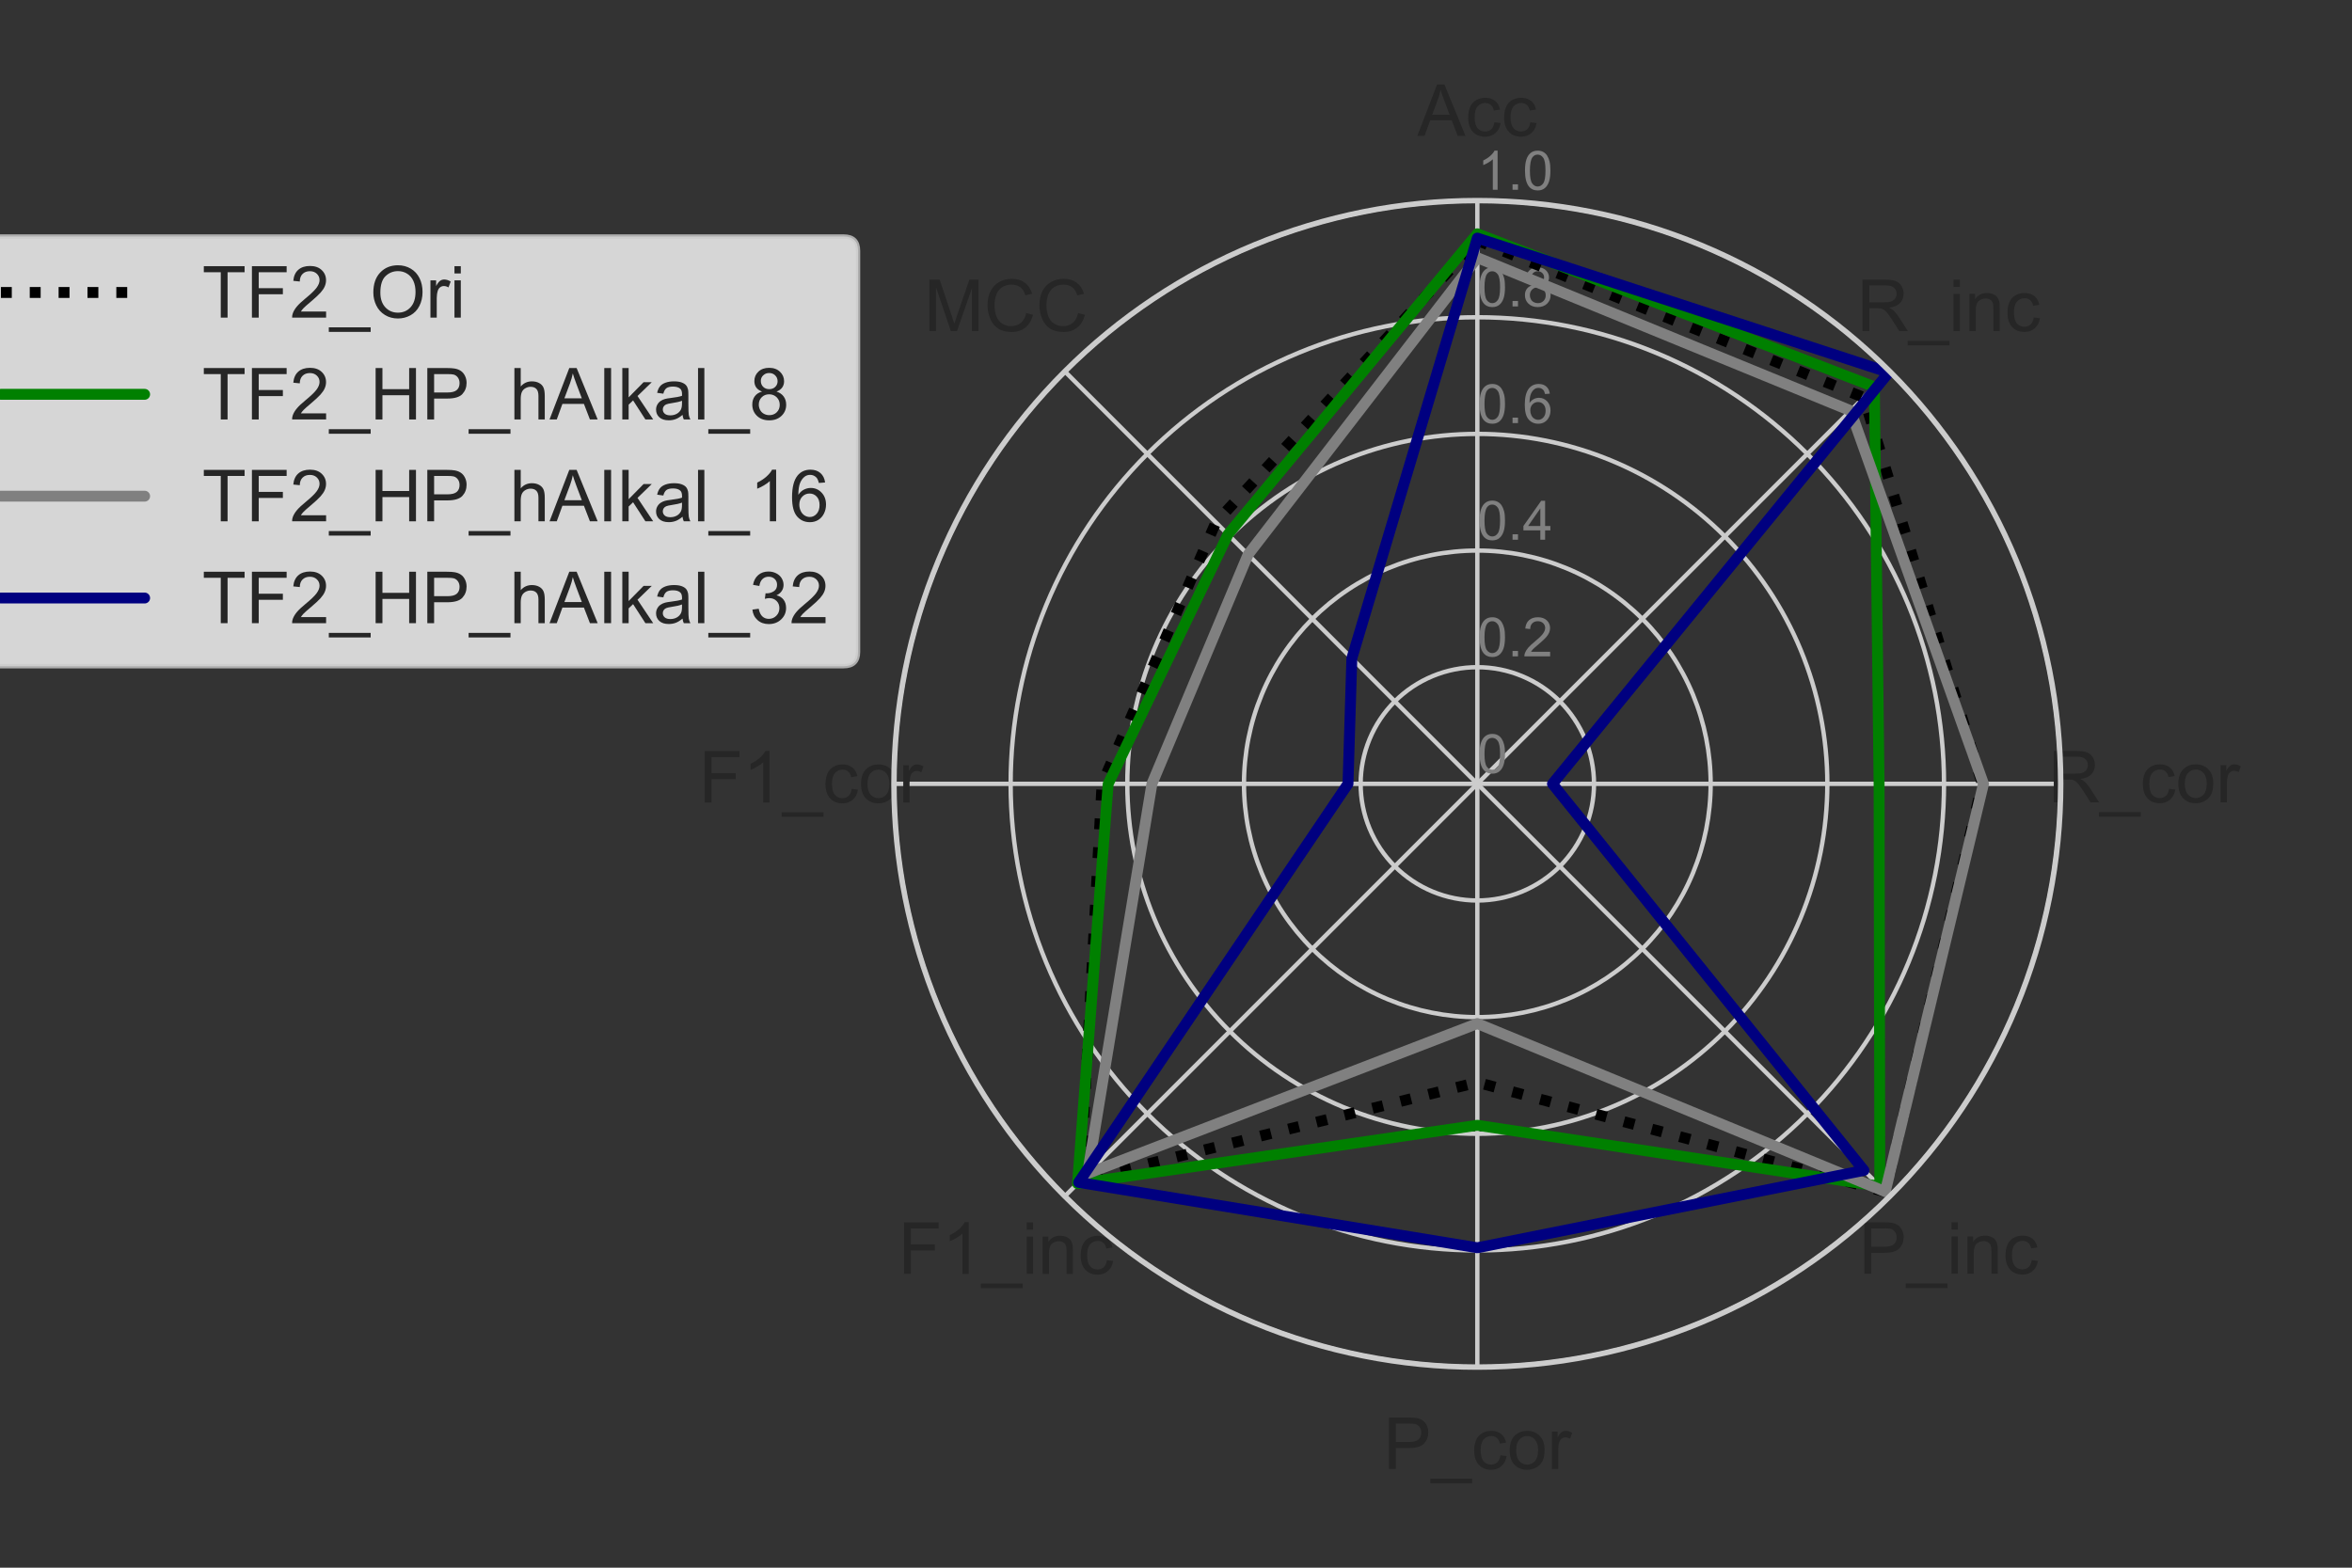 <?xml version="1.0" encoding="utf-8" standalone="no"?>
<!DOCTYPE svg PUBLIC "-//W3C//DTD SVG 1.1//EN"
  "http://www.w3.org/Graphics/SVG/1.1/DTD/svg11.dtd">
<!-- Created with matplotlib (https://matplotlib.org/) -->
<svg height="288pt" version="1.1" viewBox="0 0 432 288" width="432pt" xmlns="http://www.w3.org/2000/svg" xmlns:xlink="http://www.w3.org/1999/xlink">
 <rect x="0" y="0" width="432" height="288" fill="#333333" stroke="none"/>
 <defs>
  <style type="text/css">*{stroke-linecap:butt;stroke-linejoin:round;}</style>
 </defs>
 <g id="figure_1">
  <g id="patch_1">
   <path d="M 0 288 
L 432 288 
L 432 0 
L 0 0 
z
" style="fill:none;"/>
  </g>
  <g id="axes_1">
   <g id="patch_2">
    <path d="M 378.493 144 
C 378.493 129.929 375.721 115.996 370.337 102.996 
C 364.952 89.997 357.059 78.184 347.11 68.235 
C 337.161 58.286 325.348 50.393 312.349 45.008 
C 299.349 39.624 285.416 36.852 271.345 36.852 
C 257.274 36.852 243.341 39.624 230.341 45.008 
C 217.342 50.393 205.529 58.286 195.58 68.235 
C 185.631 78.184 177.738 89.997 172.353 102.996 
C 166.969 115.996 164.197 129.929 164.197 144 
C 164.197 158.071 166.969 172.004 172.353 185.004 
C 177.738 198.003 185.631 209.816 195.58 219.765 
C 205.529 229.714 217.342 237.607 230.341 242.992 
C 243.341 248.376 257.274 251.148 271.345 251.148 
C 285.416 251.148 299.349 248.376 312.349 242.992 
C 325.348 237.607 337.161 229.714 347.11 219.765 
C 357.059 209.816 364.952 198.003 370.337 185.004 
C 375.721 172.004 378.493 158.071 378.493 144 
M 271.345 144 
C 271.345 144 271.345 144 271.345 144 
C 271.345 144 271.345 144 271.345 144 
C 271.345 144 271.345 144 271.345 144 
C 271.345 144 271.345 144 271.345 144 
C 271.345 144 271.345 144 271.345 144 
C 271.345 144 271.345 144 271.345 144 
C 271.345 144 271.345 144 271.345 144 
C 271.345 144 271.345 144 271.345 144 
C 271.345 144 271.345 144 271.345 144 
C 271.345 144 271.345 144 271.345 144 
C 271.345 144 271.345 144 271.345 144 
C 271.345 144 271.345 144 271.345 144 
C 271.345 144 271.345 144 271.345 144 
C 271.345 144 271.345 144 271.345 144 
C 271.345 144 271.345 144 271.345 144 
C 271.345 144 271.345 144 271.345 144 
M 378.493 144 
z
" style="fill:none;"/>
   </g>
   <g id="matplotlib.axis_1">
    <g id="xtick_1">
     <g id="line2d_1">
      <path clip-path="url(#p88c2fc296b)" d="M 271.345 144 
L 271.345 36.852 
" style="fill:none;stroke:#cccccc;stroke-linecap:round;stroke-width:0.8;"/>
     </g>
     <g id="text_1">
      <!-- Acc -->
      <g style="fill:#262626;" transform="translate(260.343 24.964)scale(0.132 -0.132)">
       <defs>
        <path d="M -0.141 0 
L 27.344 71.578 
L 37.547 71.578 
L 66.844 0 
L 56.062 0 
L 47.703 21.688 
L 17.781 21.688 
L 9.906 0 
z
M 20.516 29.391 
L 44.781 29.391 
L 37.312 49.219 
Q 33.891 58.25 32.234 64.062 
Q 30.859 57.172 28.375 50.391 
z
" id="ArialMT-65"/>
        <path d="M 40.438 19 
L 49.078 17.875 
Q 47.656 8.938 41.812 3.875 
Q 35.984 -1.172 27.484 -1.172 
Q 16.844 -1.172 10.375 5.781 
Q 3.906 12.75 3.906 25.734 
Q 3.906 34.125 6.688 40.422 
Q 9.469 46.734 15.156 49.875 
Q 20.844 53.031 27.547 53.031 
Q 35.984 53.031 41.359 48.75 
Q 46.734 44.484 48.25 36.625 
L 39.703 35.297 
Q 38.484 40.531 35.375 43.156 
Q 32.281 45.797 27.875 45.797 
Q 21.234 45.797 17.078 41.031 
Q 12.938 36.281 12.938 25.984 
Q 12.938 15.531 16.938 10.797 
Q 20.953 6.062 27.391 6.062 
Q 32.562 6.062 36.031 9.234 
Q 39.5 12.406 40.438 19 
z
" id="ArialMT-99"/>
       </defs>
       <use xlink:href="#ArialMT-65"/>
       <use x="66.699" xlink:href="#ArialMT-99"/>
       <use x="116.699" xlink:href="#ArialMT-99"/>
      </g>
     </g>
    </g>
    <g id="xtick_2">
     <g id="line2d_2">
      <path clip-path="url(#p88c2fc296b)" d="M 271.345 144 
L 347.11 68.235 
" style="fill:none;stroke:#cccccc;stroke-linecap:round;stroke-width:0.8;"/>
     </g>
     <g id="text_2">
      <!-- R_inc -->
      <g style="fill:#262626;" transform="translate(341.055 60.829)scale(0.132 -0.132)">
       <defs>
        <path d="M 7.859 0 
L 7.859 71.578 
L 39.594 71.578 
Q 49.172 71.578 54.141 69.641 
Q 59.125 67.719 62.109 62.828 
Q 65.094 57.953 65.094 52.047 
Q 65.094 44.438 60.156 39.203 
Q 55.219 33.984 44.922 32.562 
Q 48.688 30.766 50.641 29 
Q 54.781 25.203 58.5 19.484 
L 70.953 0 
L 59.031 0 
L 49.562 14.891 
Q 45.406 21.344 42.719 24.75 
Q 40.047 28.172 37.922 29.531 
Q 35.797 30.906 33.594 31.453 
Q 31.984 31.781 28.328 31.781 
L 17.328 31.781 
L 17.328 0 
z
M 17.328 39.984 
L 37.703 39.984 
Q 44.188 39.984 47.844 41.328 
Q 51.516 42.672 53.422 45.625 
Q 55.328 48.578 55.328 52.047 
Q 55.328 57.125 51.641 60.391 
Q 47.953 63.672 39.984 63.672 
L 17.328 63.672 
z
" id="ArialMT-82"/>
        <path d="M -1.516 -19.875 
L -1.516 -13.531 
L 56.734 -13.531 
L 56.734 -19.875 
z
" id="ArialMT-95"/>
        <path d="M 6.641 61.469 
L 6.641 71.578 
L 15.438 71.578 
L 15.438 61.469 
z
M 6.641 0 
L 6.641 51.859 
L 15.438 51.859 
L 15.438 0 
z
" id="ArialMT-105"/>
        <path d="M 6.594 0 
L 6.594 51.859 
L 14.5 51.859 
L 14.5 44.484 
Q 20.219 53.031 31 53.031 
Q 35.688 53.031 39.625 51.344 
Q 43.562 49.656 45.516 46.922 
Q 47.469 44.188 48.25 40.438 
Q 48.734 37.984 48.734 31.891 
L 48.734 0 
L 39.938 0 
L 39.938 31.547 
Q 39.938 36.922 38.906 39.578 
Q 37.891 42.234 35.281 43.812 
Q 32.672 45.406 29.156 45.406 
Q 23.531 45.406 19.453 41.844 
Q 15.375 38.281 15.375 28.328 
L 15.375 0 
z
" id="ArialMT-110"/>
       </defs>
       <use xlink:href="#ArialMT-82"/>
       <use x="72.217" xlink:href="#ArialMT-95"/>
       <use x="127.832" xlink:href="#ArialMT-105"/>
       <use x="150.049" xlink:href="#ArialMT-110"/>
       <use x="205.664" xlink:href="#ArialMT-99"/>
      </g>
     </g>
    </g>
    <g id="xtick_3">
     <g id="line2d_3">
      <path clip-path="url(#p88c2fc296b)" d="M 271.345 144 
L 378.493 144 
" style="fill:none;stroke:#cccccc;stroke-linecap:round;stroke-width:0.8;"/>
     </g>
     <g id="text_3">
      <!-- R_cor -->
      <g style="fill:#262626;" transform="translate(376.189 147.412)scale(0.132 -0.132)">
       <defs>
        <path d="M 3.328 25.922 
Q 3.328 40.328 11.328 47.266 
Q 18.016 53.031 27.641 53.031 
Q 38.328 53.031 45.109 46.016 
Q 51.906 39.016 51.906 26.656 
Q 51.906 16.656 48.906 10.906 
Q 45.906 5.172 40.156 2 
Q 34.422 -1.172 27.641 -1.172 
Q 16.75 -1.172 10.031 5.812 
Q 3.328 12.797 3.328 25.922 
z
M 12.359 25.922 
Q 12.359 15.969 16.703 11.016 
Q 21.047 6.062 27.641 6.062 
Q 34.188 6.062 38.531 11.031 
Q 42.875 16.016 42.875 26.219 
Q 42.875 35.844 38.5 40.797 
Q 34.125 45.75 27.641 45.75 
Q 21.047 45.75 16.703 40.812 
Q 12.359 35.891 12.359 25.922 
z
" id="ArialMT-111"/>
        <path d="M 6.5 0 
L 6.5 51.859 
L 14.406 51.859 
L 14.406 44 
Q 17.438 49.516 20 51.266 
Q 22.562 53.031 25.641 53.031 
Q 30.078 53.031 34.672 50.203 
L 31.641 42.047 
Q 28.422 43.953 25.203 43.953 
Q 22.312 43.953 20.016 42.219 
Q 17.719 40.484 16.75 37.406 
Q 15.281 32.719 15.281 27.156 
L 15.281 0 
z
" id="ArialMT-114"/>
       </defs>
       <use xlink:href="#ArialMT-82"/>
       <use x="72.217" xlink:href="#ArialMT-95"/>
       <use x="127.832" xlink:href="#ArialMT-99"/>
       <use x="177.832" xlink:href="#ArialMT-111"/>
       <use x="233.447" xlink:href="#ArialMT-114"/>
      </g>
     </g>
    </g>
    <g id="xtick_4">
     <g id="line2d_4">
      <path clip-path="url(#p88c2fc296b)" d="M 271.345 144 
L 347.11 219.765 
" style="fill:none;stroke:#cccccc;stroke-linecap:round;stroke-width:0.8;"/>
     </g>
     <g id="text_4">
      <!-- P_inc -->
      <g style="fill:#262626;" transform="translate(341.42 233.996)scale(0.132 -0.132)">
       <defs>
        <path d="M 7.719 0 
L 7.719 71.578 
L 34.719 71.578 
Q 41.844 71.578 45.609 70.906 
Q 50.875 70.016 54.438 67.547 
Q 58.016 65.094 60.188 60.641 
Q 62.359 56.203 62.359 50.875 
Q 62.359 41.75 56.547 35.422 
Q 50.734 29.109 35.547 29.109 
L 17.188 29.109 
L 17.188 0 
z
M 17.188 37.547 
L 35.688 37.547 
Q 44.875 37.547 48.734 40.969 
Q 52.594 44.391 52.594 50.594 
Q 52.594 55.078 50.312 58.266 
Q 48.047 61.469 44.344 62.5 
Q 41.938 63.141 35.5 63.141 
L 17.188 63.141 
z
" id="ArialMT-80"/>
       </defs>
       <use xlink:href="#ArialMT-80"/>
       <use x="66.699" xlink:href="#ArialMT-95"/>
       <use x="122.314" xlink:href="#ArialMT-105"/>
       <use x="144.531" xlink:href="#ArialMT-110"/>
       <use x="200.146" xlink:href="#ArialMT-99"/>
      </g>
     </g>
    </g>
    <g id="xtick_5">
     <g id="line2d_5">
      <path clip-path="url(#p88c2fc296b)" d="M 271.345 144 
L 271.345 251.148 
" style="fill:none;stroke:#cccccc;stroke-linecap:round;stroke-width:0.8;"/>
     </g>
     <g id="text_5">
      <!-- P_cor -->
      <g style="fill:#262626;" transform="translate(254.105 269.86)scale(0.132 -0.132)">
       <use xlink:href="#ArialMT-80"/>
       <use x="66.699" xlink:href="#ArialMT-95"/>
       <use x="122.314" xlink:href="#ArialMT-99"/>
       <use x="172.314" xlink:href="#ArialMT-111"/>
       <use x="227.93" xlink:href="#ArialMT-114"/>
      </g>
     </g>
    </g>
    <g id="xtick_6">
     <g id="line2d_6">
      <path clip-path="url(#p88c2fc296b)" d="M 271.345 144 
L 195.58 219.765 
" style="fill:none;stroke:#cccccc;stroke-linecap:round;stroke-width:0.8;"/>
     </g>
     <g id="text_6">
      <!-- F1_inc -->
      <g style="fill:#262626;" transform="translate(164.953 234.016)scale(0.132 -0.132)">
       <defs>
        <path d="M 8.203 0 
L 8.203 71.578 
L 56.5 71.578 
L 56.5 63.141 
L 17.672 63.141 
L 17.672 40.969 
L 51.266 40.969 
L 51.266 32.516 
L 17.672 32.516 
L 17.672 0 
z
" id="ArialMT-70"/>
        <path d="M 37.25 0 
L 28.469 0 
L 28.469 56 
Q 25.297 52.984 20.141 49.953 
Q 14.984 46.922 10.891 45.406 
L 10.891 53.906 
Q 18.266 57.375 23.781 62.297 
Q 29.297 67.234 31.594 71.875 
L 37.25 71.875 
z
" id="ArialMT-49"/>
       </defs>
       <use xlink:href="#ArialMT-70"/>
       <use x="61.084" xlink:href="#ArialMT-49"/>
       <use x="116.699" xlink:href="#ArialMT-95"/>
       <use x="172.314" xlink:href="#ArialMT-105"/>
       <use x="194.531" xlink:href="#ArialMT-110"/>
       <use x="250.146" xlink:href="#ArialMT-99"/>
      </g>
     </g>
    </g>
    <g id="xtick_7">
     <g id="line2d_7">
      <path clip-path="url(#p88c2fc296b)" d="M 271.345 144 
L 164.197 144 
" style="fill:none;stroke:#cccccc;stroke-linecap:round;stroke-width:0.8;"/>
     </g>
     <g id="text_7">
      <!-- F1_cor -->
      <g style="fill:#262626;" transform="translate(128.358 147.432)scale(0.132 -0.132)">
       <use xlink:href="#ArialMT-70"/>
       <use x="61.084" xlink:href="#ArialMT-49"/>
       <use x="116.699" xlink:href="#ArialMT-95"/>
       <use x="172.314" xlink:href="#ArialMT-99"/>
       <use x="222.314" xlink:href="#ArialMT-111"/>
       <use x="277.93" xlink:href="#ArialMT-114"/>
      </g>
     </g>
    </g>
    <g id="xtick_8">
     <g id="line2d_8">
      <path clip-path="url(#p88c2fc296b)" d="M 271.345 144 
L 195.58 68.235 
" style="fill:none;stroke:#cccccc;stroke-linecap:round;stroke-width:0.8;"/>
     </g>
     <g id="text_8">
      <!-- MCC -->
      <g style="fill:#262626;" transform="translate(169.731 60.829)scale(0.132 -0.132)">
       <defs>
        <path d="M 7.422 0 
L 7.422 71.578 
L 21.688 71.578 
L 38.625 20.906 
Q 40.969 13.812 42.047 10.297 
Q 43.266 14.203 45.844 21.781 
L 62.984 71.578 
L 75.734 71.578 
L 75.734 0 
L 66.609 0 
L 66.609 59.906 
L 45.797 0 
L 37.25 0 
L 16.547 60.938 
L 16.547 0 
z
" id="ArialMT-77"/>
        <path d="M 58.797 25.094 
L 68.266 22.703 
Q 65.281 11.031 57.547 4.906 
Q 49.812 -1.219 38.625 -1.219 
Q 27.047 -1.219 19.797 3.484 
Q 12.547 8.203 8.766 17.141 
Q 4.984 26.078 4.984 36.328 
Q 4.984 47.516 9.25 55.828 
Q 13.531 64.156 21.406 68.469 
Q 29.297 72.797 38.766 72.797 
Q 49.516 72.797 56.828 67.328 
Q 64.156 61.859 67.047 51.953 
L 57.719 49.75 
Q 55.219 57.562 50.484 61.125 
Q 45.75 64.703 38.578 64.703 
Q 30.328 64.703 24.781 60.734 
Q 19.234 56.781 16.984 50.109 
Q 14.75 43.453 14.75 36.375 
Q 14.75 27.25 17.406 20.438 
Q 20.062 13.625 25.672 10.25 
Q 31.297 6.891 37.844 6.891 
Q 45.797 6.891 51.312 11.469 
Q 56.844 16.062 58.797 25.094 
z
" id="ArialMT-67"/>
       </defs>
       <use xlink:href="#ArialMT-77"/>
       <use x="83.301" xlink:href="#ArialMT-67"/>
       <use x="155.518" xlink:href="#ArialMT-67"/>
      </g>
     </g>
    </g>
   </g>
   <g id="matplotlib.axis_2">
    <g id="ytick_1">
     <g id="line2d_9">
      <path clip-path="url(#p88c2fc296b)" d="M 271.345 144 
C 271.345 144 271.345 144 271.345 144 
C 271.345 144 271.345 144 271.345 144 
C 271.345 144 271.345 144 271.345 144 
C 271.345 144 271.345 144 271.345 144 
C 271.345 144 271.345 144 271.345 144 
C 271.345 144 271.345 144 271.345 144 
C 271.345 144 271.345 144 271.345 144 
C 271.345 144 271.345 144 271.345 144 
C 271.345 144 271.345 144 271.345 144 
C 271.345 144 271.345 144 271.345 144 
C 271.345 144 271.345 144 271.345 144 
C 271.345 144 271.345 144 271.345 144 
C 271.345 144 271.345 144 271.345 144 
C 271.345 144 271.345 144 271.345 144 
C 271.345 144 271.345 144 271.345 144 
C 271.345 144 271.345 144 271.345 144 
" style="fill:none;stroke:#cccccc;stroke-linecap:round;stroke-width:0.8;"/>
     </g>
     <g id="text_9">
      <!-- 0 -->
      <g style="fill:#808080;" transform="translate(271.345 142.012)scale(0.1 -0.1)">
       <defs>
        <path d="M 4.156 35.297 
Q 4.156 48 6.766 55.734 
Q 9.375 63.484 14.516 67.672 
Q 19.672 71.875 27.484 71.875 
Q 33.25 71.875 37.594 69.547 
Q 41.938 67.234 44.766 62.859 
Q 47.609 58.5 49.219 52.219 
Q 50.828 45.953 50.828 35.297 
Q 50.828 22.703 48.234 14.969 
Q 45.656 7.234 40.5 3 
Q 35.359 -1.219 27.484 -1.219 
Q 17.141 -1.219 11.234 6.203 
Q 4.156 15.141 4.156 35.297 
z
M 13.188 35.297 
Q 13.188 17.672 17.312 11.828 
Q 21.438 6 27.484 6 
Q 33.547 6 37.672 11.859 
Q 41.797 17.719 41.797 35.297 
Q 41.797 52.984 37.672 58.781 
Q 33.547 64.594 27.391 64.594 
Q 21.344 64.594 17.719 59.469 
Q 13.188 52.938 13.188 35.297 
z
" id="ArialMT-48"/>
       </defs>
       <use xlink:href="#ArialMT-48"/>
      </g>
     </g>
    </g>
    <g id="ytick_2">
     <g id="line2d_10">
      <path clip-path="url(#p88c2fc296b)" d="M 271.345 122.57 
C 274.159 122.57 276.946 123.125 279.546 124.202 
C 282.146 125.279 284.508 126.857 286.498 128.847 
C 288.488 130.837 290.066 133.199 291.143 135.799 
C 292.22 138.399 292.775 141.186 292.775 144 
C 292.775 146.814 292.22 149.601 291.143 152.201 
C 290.066 154.801 288.488 157.163 286.498 159.153 
C 284.508 161.143 282.146 162.721 279.546 163.798 
C 276.946 164.875 274.159 165.43 271.345 165.43 
C 268.531 165.43 265.744 164.875 263.144 163.798 
C 260.544 162.721 258.182 161.143 256.192 159.153 
C 254.202 157.163 252.624 154.801 251.547 152.201 
C 250.47 149.601 249.915 146.814 249.915 144 
C 249.915 141.186 250.47 138.399 251.547 135.799 
C 252.624 133.199 254.202 130.837 256.192 128.847 
C 258.182 126.857 260.544 125.279 263.144 124.202 
C 265.744 123.125 268.531 122.57 271.345 122.57 
" style="fill:none;stroke:#cccccc;stroke-linecap:round;stroke-width:0.8;"/>
     </g>
     <g id="text_10">
      <!-- 0.2 -->
      <g style="fill:#808080;" transform="translate(271.345 120.583)scale(0.1 -0.1)">
       <defs>
        <path d="M 9.078 0 
L 9.078 10.016 
L 19.094 10.016 
L 19.094 0 
z
" id="ArialMT-46"/>
        <path d="M 50.344 8.453 
L 50.344 0 
L 3.031 0 
Q 2.938 3.172 4.047 6.109 
Q 5.859 10.938 9.828 15.625 
Q 13.812 20.312 21.344 26.469 
Q 33.016 36.031 37.109 41.625 
Q 41.219 47.219 41.219 52.203 
Q 41.219 57.422 37.469 61 
Q 33.734 64.594 27.734 64.594 
Q 21.391 64.594 17.578 60.781 
Q 13.766 56.984 13.719 50.25 
L 4.688 51.172 
Q 5.609 61.281 11.656 66.578 
Q 17.719 71.875 27.938 71.875 
Q 38.234 71.875 44.234 66.156 
Q 50.25 60.453 50.25 52 
Q 50.25 47.703 48.484 43.547 
Q 46.734 39.406 42.656 34.812 
Q 38.578 30.219 29.109 22.219 
Q 21.188 15.578 18.938 13.203 
Q 16.703 10.844 15.234 8.453 
z
" id="ArialMT-50"/>
       </defs>
       <use xlink:href="#ArialMT-48"/>
       <use x="55.615" xlink:href="#ArialMT-46"/>
       <use x="83.398" xlink:href="#ArialMT-50"/>
      </g>
     </g>
    </g>
    <g id="ytick_3">
     <g id="line2d_11">
      <path clip-path="url(#p88c2fc296b)" d="M 271.345 101.141 
C 276.973 101.141 282.547 102.249 287.747 104.403 
C 292.946 106.557 297.671 109.714 301.651 113.694 
C 305.631 117.674 308.788 122.399 310.942 127.598 
C 313.096 132.798 314.204 138.372 314.204 144 
C 314.204 149.628 313.096 155.202 310.942 160.402 
C 308.788 165.601 305.631 170.326 301.651 174.306 
C 297.671 178.286 292.946 181.443 287.747 183.597 
C 282.547 185.751 276.973 186.859 271.345 186.859 
C 265.717 186.859 260.143 185.751 254.943 183.597 
C 249.744 181.443 245.019 178.286 241.039 174.306 
C 237.059 170.326 233.902 165.601 231.748 160.402 
C 229.594 155.202 228.486 149.628 228.486 144 
C 228.486 138.372 229.594 132.798 231.748 127.598 
C 233.902 122.399 237.059 117.674 241.039 113.694 
C 245.019 109.714 249.744 106.557 254.943 104.403 
C 260.143 102.249 265.717 101.141 271.345 101.141 
" style="fill:none;stroke:#cccccc;stroke-linecap:round;stroke-width:0.8;"/>
     </g>
     <g id="text_11">
      <!-- 0.4 -->
      <g style="fill:#808080;" transform="translate(271.345 99.153)scale(0.1 -0.1)">
       <defs>
        <path d="M 32.328 0 
L 32.328 17.141 
L 1.266 17.141 
L 1.266 25.203 
L 33.938 71.578 
L 41.109 71.578 
L 41.109 25.203 
L 50.781 25.203 
L 50.781 17.141 
L 41.109 17.141 
L 41.109 0 
z
M 32.328 25.203 
L 32.328 57.469 
L 9.906 25.203 
z
" id="ArialMT-52"/>
       </defs>
       <use xlink:href="#ArialMT-48"/>
       <use x="55.615" xlink:href="#ArialMT-46"/>
       <use x="83.398" xlink:href="#ArialMT-52"/>
      </g>
     </g>
    </g>
    <g id="ytick_4">
     <g id="line2d_12">
      <path clip-path="url(#p88c2fc296b)" d="M 271.345 79.711 
C 279.787 79.711 288.148 81.374 295.947 84.605 
C 303.747 87.836 310.834 92.571 316.804 98.541 
C 322.774 104.511 327.509 111.598 330.74 119.398 
C 333.971 127.197 335.634 135.558 335.634 144 
C 335.634 152.442 333.971 160.803 330.74 168.602 
C 327.509 176.402 322.774 183.489 316.804 189.459 
C 310.834 195.429 303.747 200.164 295.947 203.395 
C 288.148 206.626 279.787 208.289 271.345 208.289 
C 262.903 208.289 254.542 206.626 246.743 203.395 
C 238.943 200.164 231.856 195.429 225.886 189.459 
C 219.916 183.489 215.181 176.402 211.95 168.602 
C 208.719 160.803 207.056 152.442 207.056 144 
C 207.056 135.558 208.719 127.197 211.95 119.398 
C 215.181 111.598 219.916 104.511 225.886 98.541 
C 231.856 92.571 238.943 87.836 246.743 84.605 
C 254.542 81.374 262.903 79.711 271.345 79.711 
" style="fill:none;stroke:#cccccc;stroke-linecap:round;stroke-width:0.8;"/>
     </g>
     <g id="text_12">
      <!-- 0.6 -->
      <g style="fill:#808080;" transform="translate(271.345 77.724)scale(0.1 -0.1)">
       <defs>
        <path d="M 49.75 54.047 
L 41.016 53.375 
Q 39.844 58.547 37.703 60.891 
Q 34.125 64.656 28.906 64.656 
Q 24.703 64.656 21.531 62.312 
Q 17.391 59.281 14.984 53.469 
Q 12.594 47.656 12.5 36.922 
Q 15.672 41.75 20.266 44.094 
Q 24.859 46.438 29.891 46.438 
Q 38.672 46.438 44.844 39.969 
Q 51.031 33.5 51.031 23.25 
Q 51.031 16.5 48.125 10.719 
Q 45.219 4.938 40.141 1.859 
Q 35.062 -1.219 28.609 -1.219 
Q 17.625 -1.219 10.688 6.859 
Q 3.766 14.938 3.766 33.5 
Q 3.766 54.25 11.422 63.672 
Q 18.109 71.875 29.438 71.875 
Q 37.891 71.875 43.281 67.141 
Q 48.688 62.406 49.75 54.047 
z
M 13.875 23.188 
Q 13.875 18.656 15.797 14.5 
Q 17.719 10.359 21.188 8.172 
Q 24.656 6 28.469 6 
Q 34.031 6 38.031 10.484 
Q 42.047 14.984 42.047 22.703 
Q 42.047 30.125 38.078 34.391 
Q 34.125 38.672 28.125 38.672 
Q 22.172 38.672 18.016 34.391 
Q 13.875 30.125 13.875 23.188 
z
" id="ArialMT-54"/>
       </defs>
       <use xlink:href="#ArialMT-48"/>
       <use x="55.615" xlink:href="#ArialMT-46"/>
       <use x="83.398" xlink:href="#ArialMT-54"/>
      </g>
     </g>
    </g>
    <g id="ytick_5">
     <g id="line2d_13">
      <path clip-path="url(#p88c2fc296b)" d="M 271.345 58.282 
C 282.601 58.282 293.748 60.499 304.148 64.807 
C 314.548 69.114 323.998 75.428 331.957 83.388 
C 339.917 91.347 346.231 100.797 350.538 111.197 
C 354.846 121.597 357.063 132.744 357.063 144 
C 357.063 155.256 354.846 166.403 350.538 176.803 
C 346.231 187.203 339.917 196.653 331.957 204.612 
C 323.998 212.572 314.548 218.886 304.148 223.193 
C 293.748 227.501 282.601 229.718 271.345 229.718 
C 260.089 229.718 248.942 227.501 238.542 223.193 
C 228.142 218.886 218.692 212.572 210.733 204.612 
C 202.773 196.653 196.459 187.203 192.152 176.803 
C 187.844 166.403 185.627 155.256 185.627 144 
C 185.627 132.744 187.844 121.597 192.152 111.197 
C 196.459 100.797 202.773 91.347 210.733 83.388 
C 218.692 75.428 228.142 69.114 238.542 64.807 
C 248.942 60.499 260.089 58.282 271.345 58.282 
" style="fill:none;stroke:#cccccc;stroke-linecap:round;stroke-width:0.8;"/>
     </g>
     <g id="text_13">
      <!-- 0.8 -->
      <g style="fill:#808080;" transform="translate(271.345 56.294)scale(0.1 -0.1)">
       <defs>
        <path d="M 17.672 38.812 
Q 12.203 40.828 9.562 44.531 
Q 6.938 48.25 6.938 53.422 
Q 6.938 61.234 12.547 66.547 
Q 18.172 71.875 27.484 71.875 
Q 36.859 71.875 42.578 66.422 
Q 48.297 60.984 48.297 53.172 
Q 48.297 48.188 45.672 44.5 
Q 43.062 40.828 37.75 38.812 
Q 44.344 36.672 47.781 31.875 
Q 51.219 27.094 51.219 20.453 
Q 51.219 11.281 44.719 5.031 
Q 38.234 -1.219 27.641 -1.219 
Q 17.047 -1.219 10.547 5.047 
Q 4.047 11.328 4.047 20.703 
Q 4.047 27.688 7.594 32.391 
Q 11.141 37.109 17.672 38.812 
z
M 15.922 53.719 
Q 15.922 48.641 19.188 45.406 
Q 22.469 42.188 27.688 42.188 
Q 32.766 42.188 36.016 45.375 
Q 39.266 48.578 39.266 53.219 
Q 39.266 58.062 35.906 61.359 
Q 32.562 64.656 27.594 64.656 
Q 22.562 64.656 19.234 61.422 
Q 15.922 58.203 15.922 53.719 
z
M 13.094 20.656 
Q 13.094 16.891 14.875 13.375 
Q 16.656 9.859 20.172 7.922 
Q 23.688 6 27.734 6 
Q 34.031 6 38.125 10.047 
Q 42.234 14.109 42.234 20.359 
Q 42.234 26.703 38.016 30.859 
Q 33.797 35.016 27.438 35.016 
Q 21.234 35.016 17.156 30.906 
Q 13.094 26.812 13.094 20.656 
z
" id="ArialMT-56"/>
       </defs>
       <use xlink:href="#ArialMT-48"/>
       <use x="55.615" xlink:href="#ArialMT-46"/>
       <use x="83.398" xlink:href="#ArialMT-56"/>
      </g>
     </g>
    </g>
    <g id="ytick_6">
     <g id="line2d_14">
      <path clip-path="url(#p88c2fc296b)" d="M 271.345 36.852 
C 285.416 36.852 299.349 39.624 312.349 45.008 
C 325.348 50.393 337.161 58.286 347.11 68.235 
C 357.059 78.184 364.952 89.997 370.337 102.996 
C 375.721 115.996 378.493 129.929 378.493 144 
C 378.493 158.071 375.721 172.004 370.337 185.004 
C 364.952 198.003 357.059 209.816 347.11 219.765 
C 337.161 229.714 325.348 237.607 312.349 242.992 
C 299.349 248.376 285.416 251.148 271.345 251.148 
C 257.274 251.148 243.341 248.376 230.341 242.992 
C 217.342 237.607 205.529 229.714 195.58 219.765 
C 185.631 209.816 177.738 198.003 172.353 185.004 
C 166.969 172.004 164.197 158.071 164.197 144 
C 164.197 129.929 166.969 115.996 172.353 102.996 
C 177.738 89.997 185.631 78.184 195.58 68.235 
C 205.529 58.286 217.342 50.393 230.341 45.008 
C 243.341 39.624 257.274 36.852 271.345 36.852 
" style="fill:none;stroke:#cccccc;stroke-linecap:round;stroke-width:0.8;"/>
     </g>
     <g id="text_14">
      <!-- 1.0 -->
      <g style="fill:#808080;" transform="translate(271.345 34.864)scale(0.1 -0.1)">
       <use xlink:href="#ArialMT-49"/>
       <use x="55.615" xlink:href="#ArialMT-46"/>
       <use x="83.398" xlink:href="#ArialMT-48"/>
      </g>
     </g>
    </g>
   </g>
   <g id="line2d_15">
    <path clip-path="url(#p88c2fc296b)" d="M 271.345 44.17 
L 342.322 73.023 
L 364.082 144 
L 346.284 218.939 
L 271.345 198.838 
L 198.444 216.901 
L 202.417 144 
L 223.318 95.973 
L 271.345 44.17 
" style="fill:none;stroke:#000000;stroke-dasharray:2,3.3;stroke-dashoffset:0;stroke-width:2;"/>
   </g>
   <g id="line2d_16">
    <path clip-path="url(#p88c2fc296b)" d="M 271.345 42.949 
L 344.276 71.069 
L 345.138 144 
L 345.277 217.932 
L 271.345 206.724 
L 197.913 217.432 
L 203.542 144 
L 225.537 98.192 
L 271.345 42.949 
" style="fill:none;stroke:#008000;stroke-linecap:round;stroke-width:2;"/>
   </g>
   <g id="line2d_17">
    <path clip-path="url(#p88c2fc296b)" d="M 271.345 47.342 
L 339.897 75.448 
L 364.317 144 
L 346.269 218.924 
L 271.345 188.038 
L 199.747 215.598 
L 211.578 144 
L 229.235 101.89 
L 271.345 47.342 
" style="fill:none;stroke:#808080;stroke-linecap:round;stroke-width:2;"/>
   </g>
   <g id="line2d_18">
    <path clip-path="url(#p88c2fc296b)" d="M 271.345 43.742 
L 346.921 68.424 
L 285.146 144 
L 342.36 215.015 
L 271.345 229.226 
L 198.126 217.219 
L 247.59 144 
L 248.297 120.952 
L 271.345 43.742 
" style="fill:none;stroke:#000080;stroke-linecap:round;stroke-width:2;"/>
   </g>
   <g id="patch_3">
    <path d="M 271.345 36.852 
C 257.274 36.852 243.341 39.624 230.341 45.008 
C 217.342 50.393 205.529 58.286 195.58 68.235 
C 185.631 78.184 177.738 89.997 172.353 102.996 
C 166.969 115.996 164.197 129.929 164.197 144 
C 164.197 158.071 166.969 172.004 172.353 185.004 
C 177.738 198.003 185.631 209.816 195.58 219.765 
C 205.529 229.714 217.342 237.607 230.341 242.992 
C 243.341 248.376 257.274 251.148 271.345 251.148 
C 285.416 251.148 299.349 248.376 312.349 242.992 
C 325.348 237.607 337.161 229.714 347.11 219.765 
C 357.059 209.816 364.952 198.003 370.337 185.004 
C 375.721 172.004 378.493 158.071 378.493 144 
C 378.493 129.929 375.721 115.996 370.337 102.996 
C 364.952 89.997 357.059 78.184 347.11 68.235 
C 337.161 58.286 325.348 50.393 312.349 45.008 
C 299.349 39.624 285.416 36.852 271.345 36.852 
" style="fill:none;stroke:#cccccc;stroke-linecap:square;stroke-linejoin:miter;"/>
   </g>
   <g id="legend_1">
    <g id="patch_4">
     <path d="M -2.474 122.386 
L 154.957 122.386 
Q 157.597 122.386 157.597 119.746 
L 157.597 46.092 
Q 157.597 43.452 154.957 43.452 
L -2.474 43.452 
Q -5.114 43.452 -5.114 46.092 
L -5.114 119.746 
Q -5.114 122.386 -2.474 122.386 
z
" style="fill:#ffffff;opacity:0.8;stroke:#cccccc;stroke-linejoin:miter;stroke-width:0.8;"/>
    </g>
    <g id="line2d_19">
     <path d="M 0.166 53.729 
L 26.566 53.729 
" style="fill:none;stroke:#000000;stroke-dasharray:2,3.3;stroke-dashoffset:0;stroke-width:2;"/>
    </g>
    <g id="line2d_20"/>
    <g id="text_15">
     <!-- TF2_Ori -->
     <g style="fill:#262626;" transform="translate(37.126 58.349)scale(0.132 -0.132)">
      <defs>
       <path d="M 25.922 0 
L 25.922 63.141 
L 2.344 63.141 
L 2.344 71.578 
L 59.078 71.578 
L 59.078 63.141 
L 35.406 63.141 
L 35.406 0 
z
" id="ArialMT-84"/>
       <path d="M 4.828 34.859 
Q 4.828 52.688 14.391 62.766 
Q 23.969 72.859 39.109 72.859 
Q 49.031 72.859 56.984 68.109 
Q 64.938 63.375 69.109 54.906 
Q 73.297 46.438 73.297 35.688 
Q 73.297 24.812 68.891 16.219 
Q 64.5 7.625 56.438 3.203 
Q 48.391 -1.219 39.062 -1.219 
Q 28.953 -1.219 20.984 3.656 
Q 13.031 8.547 8.922 16.984 
Q 4.828 25.438 4.828 34.859 
z
M 14.594 34.719 
Q 14.594 21.781 21.547 14.328 
Q 28.516 6.891 39.016 6.891 
Q 49.703 6.891 56.609 14.406 
Q 63.531 21.922 63.531 35.75 
Q 63.531 44.484 60.578 51 
Q 57.625 57.516 51.922 61.109 
Q 46.234 64.703 39.156 64.703 
Q 29.109 64.703 21.844 57.781 
Q 14.594 50.875 14.594 34.719 
z
" id="ArialMT-79"/>
      </defs>
      <use xlink:href="#ArialMT-84"/>
      <use x="61.084" xlink:href="#ArialMT-70"/>
      <use x="122.168" xlink:href="#ArialMT-50"/>
      <use x="177.783" xlink:href="#ArialMT-95"/>
      <use x="233.398" xlink:href="#ArialMT-79"/>
      <use x="311.182" xlink:href="#ArialMT-114"/>
      <use x="344.482" xlink:href="#ArialMT-105"/>
     </g>
    </g>
    <g id="line2d_21">
     <path d="M 0.166 72.44 
L 26.566 72.44 
" style="fill:none;stroke:#008000;stroke-linecap:round;stroke-width:2;"/>
    </g>
    <g id="line2d_22"/>
    <g id="text_16">
     <!-- TF2_HP_hAIkal_8 -->
     <g style="fill:#262626;" transform="translate(37.126 77.06)scale(0.132 -0.132)">
      <defs>
       <path d="M 8.016 0 
L 8.016 71.578 
L 17.484 71.578 
L 17.484 42.188 
L 54.688 42.188 
L 54.688 71.578 
L 64.156 71.578 
L 64.156 0 
L 54.688 0 
L 54.688 33.734 
L 17.484 33.734 
L 17.484 0 
z
" id="ArialMT-72"/>
       <path d="M 6.594 0 
L 6.594 71.578 
L 15.375 71.578 
L 15.375 45.906 
Q 21.531 53.031 30.906 53.031 
Q 36.672 53.031 40.922 50.75 
Q 45.172 48.484 47 44.484 
Q 48.828 40.484 48.828 32.859 
L 48.828 0 
L 40.047 0 
L 40.047 32.859 
Q 40.047 39.453 37.188 42.453 
Q 34.328 45.453 29.109 45.453 
Q 25.203 45.453 21.75 43.422 
Q 18.312 41.406 16.844 37.938 
Q 15.375 34.469 15.375 28.375 
L 15.375 0 
z
" id="ArialMT-104"/>
       <path d="M 9.328 0 
L 9.328 71.578 
L 18.797 71.578 
L 18.797 0 
z
" id="ArialMT-73"/>
       <path d="M 6.641 0 
L 6.641 71.578 
L 15.438 71.578 
L 15.438 30.766 
L 36.234 51.859 
L 47.609 51.859 
L 27.781 32.625 
L 49.609 0 
L 38.766 0 
L 21.625 26.516 
L 15.438 20.562 
L 15.438 0 
z
" id="ArialMT-107"/>
       <path d="M 40.438 6.391 
Q 35.547 2.25 31.031 0.531 
Q 26.516 -1.172 21.344 -1.172 
Q 12.797 -1.172 8.203 3 
Q 3.609 7.172 3.609 13.672 
Q 3.609 17.484 5.344 20.625 
Q 7.078 23.781 9.891 25.688 
Q 12.703 27.594 16.219 28.562 
Q 18.797 29.25 24.031 29.891 
Q 34.672 31.156 39.703 32.906 
Q 39.75 34.719 39.75 35.203 
Q 39.75 40.578 37.25 42.781 
Q 33.891 45.75 27.25 45.75 
Q 21.047 45.75 18.094 43.578 
Q 15.141 41.406 13.719 35.891 
L 5.125 37.062 
Q 6.297 42.578 8.984 45.969 
Q 11.672 49.359 16.75 51.188 
Q 21.828 53.031 28.516 53.031 
Q 35.156 53.031 39.297 51.469 
Q 43.453 49.906 45.406 47.531 
Q 47.359 45.172 48.141 41.547 
Q 48.578 39.312 48.578 33.453 
L 48.578 21.734 
Q 48.578 9.469 49.141 6.219 
Q 49.703 2.984 51.375 0 
L 42.188 0 
Q 40.828 2.734 40.438 6.391 
z
M 39.703 26.031 
Q 34.906 24.078 25.344 22.703 
Q 19.922 21.922 17.672 20.938 
Q 15.438 19.969 14.203 18.094 
Q 12.984 16.219 12.984 13.922 
Q 12.984 10.406 15.641 8.062 
Q 18.312 5.719 23.438 5.719 
Q 28.516 5.719 32.469 7.938 
Q 36.422 10.156 38.281 14.016 
Q 39.703 17 39.703 22.797 
z
" id="ArialMT-97"/>
       <path d="M 6.391 0 
L 6.391 71.578 
L 15.188 71.578 
L 15.188 0 
z
" id="ArialMT-108"/>
      </defs>
      <use xlink:href="#ArialMT-84"/>
      <use x="61.084" xlink:href="#ArialMT-70"/>
      <use x="122.168" xlink:href="#ArialMT-50"/>
      <use x="177.783" xlink:href="#ArialMT-95"/>
      <use x="233.398" xlink:href="#ArialMT-72"/>
      <use x="305.615" xlink:href="#ArialMT-80"/>
      <use x="372.314" xlink:href="#ArialMT-95"/>
      <use x="427.93" xlink:href="#ArialMT-104"/>
      <use x="483.545" xlink:href="#ArialMT-65"/>
      <use x="550.244" xlink:href="#ArialMT-73"/>
      <use x="578.027" xlink:href="#ArialMT-107"/>
      <use x="628.027" xlink:href="#ArialMT-97"/>
      <use x="683.643" xlink:href="#ArialMT-108"/>
      <use x="705.859" xlink:href="#ArialMT-95"/>
      <use x="761.475" xlink:href="#ArialMT-56"/>
     </g>
    </g>
    <g id="line2d_23">
     <path d="M 0.166 91.151 
L 26.566 91.151 
" style="fill:none;stroke:#808080;stroke-linecap:round;stroke-width:2;"/>
    </g>
    <g id="line2d_24"/>
    <g id="text_17">
     <!-- TF2_HP_hAIkal_16 -->
     <g style="fill:#262626;" transform="translate(37.126 95.771)scale(0.132 -0.132)">
      <use xlink:href="#ArialMT-84"/>
      <use x="61.084" xlink:href="#ArialMT-70"/>
      <use x="122.168" xlink:href="#ArialMT-50"/>
      <use x="177.783" xlink:href="#ArialMT-95"/>
      <use x="233.398" xlink:href="#ArialMT-72"/>
      <use x="305.615" xlink:href="#ArialMT-80"/>
      <use x="372.314" xlink:href="#ArialMT-95"/>
      <use x="427.93" xlink:href="#ArialMT-104"/>
      <use x="483.545" xlink:href="#ArialMT-65"/>
      <use x="550.244" xlink:href="#ArialMT-73"/>
      <use x="578.027" xlink:href="#ArialMT-107"/>
      <use x="628.027" xlink:href="#ArialMT-97"/>
      <use x="683.643" xlink:href="#ArialMT-108"/>
      <use x="705.859" xlink:href="#ArialMT-95"/>
      <use x="761.475" xlink:href="#ArialMT-49"/>
      <use x="817.09" xlink:href="#ArialMT-54"/>
     </g>
    </g>
    <g id="line2d_25">
     <path d="M 0.166 109.862 
L 26.566 109.862 
" style="fill:none;stroke:#000080;stroke-linecap:round;stroke-width:2;"/>
    </g>
    <g id="line2d_26"/>
    <g id="text_18">
     <!-- TF2_HP_hAIkal_32 -->
     <g style="fill:#262626;" transform="translate(37.126 114.482)scale(0.132 -0.132)">
      <defs>
       <path d="M 4.203 18.891 
L 12.984 20.062 
Q 14.5 12.594 18.141 9.297 
Q 21.781 6 27 6 
Q 33.203 6 37.469 10.297 
Q 41.75 14.594 41.75 20.953 
Q 41.75 27 37.797 30.922 
Q 33.844 34.859 27.734 34.859 
Q 25.25 34.859 21.531 33.891 
L 22.516 41.609 
Q 23.391 41.5 23.922 41.5 
Q 29.547 41.5 34.031 44.422 
Q 38.531 47.359 38.531 53.469 
Q 38.531 58.297 35.25 61.469 
Q 31.984 64.656 26.812 64.656 
Q 21.688 64.656 18.266 61.422 
Q 14.844 58.203 13.875 51.766 
L 5.078 53.328 
Q 6.688 62.156 12.391 67.016 
Q 18.109 71.875 26.609 71.875 
Q 32.469 71.875 37.391 69.359 
Q 42.328 66.844 44.938 62.5 
Q 47.562 58.156 47.562 53.266 
Q 47.562 48.641 45.062 44.828 
Q 42.578 41.016 37.703 38.766 
Q 44.047 37.312 47.562 32.688 
Q 51.078 28.078 51.078 21.141 
Q 51.078 11.766 44.234 5.25 
Q 37.406 -1.266 26.953 -1.266 
Q 17.531 -1.266 11.297 4.344 
Q 5.078 9.969 4.203 18.891 
z
" id="ArialMT-51"/>
      </defs>
      <use xlink:href="#ArialMT-84"/>
      <use x="61.084" xlink:href="#ArialMT-70"/>
      <use x="122.168" xlink:href="#ArialMT-50"/>
      <use x="177.783" xlink:href="#ArialMT-95"/>
      <use x="233.398" xlink:href="#ArialMT-72"/>
      <use x="305.615" xlink:href="#ArialMT-80"/>
      <use x="372.314" xlink:href="#ArialMT-95"/>
      <use x="427.93" xlink:href="#ArialMT-104"/>
      <use x="483.545" xlink:href="#ArialMT-65"/>
      <use x="550.244" xlink:href="#ArialMT-73"/>
      <use x="578.027" xlink:href="#ArialMT-107"/>
      <use x="628.027" xlink:href="#ArialMT-97"/>
      <use x="683.643" xlink:href="#ArialMT-108"/>
      <use x="705.859" xlink:href="#ArialMT-95"/>
      <use x="761.475" xlink:href="#ArialMT-51"/>
      <use x="817.09" xlink:href="#ArialMT-50"/>
     </g>
    </g>
   </g>
  </g>
 </g>
 <defs>
  <clipPath id="p88c2fc296b">
   <path d="M 378.493 144 
C 378.493 129.929 375.721 115.996 370.337 102.996 
C 364.952 89.997 357.059 78.184 347.11 68.235 
C 337.161 58.286 325.348 50.393 312.349 45.008 
C 299.349 39.624 285.416 36.852 271.345 36.852 
C 257.274 36.852 243.341 39.624 230.341 45.008 
C 217.342 50.393 205.529 58.286 195.58 68.235 
C 185.631 78.184 177.738 89.997 172.353 102.996 
C 166.969 115.996 164.197 129.929 164.197 144 
C 164.197 158.071 166.969 172.004 172.353 185.004 
C 177.738 198.003 185.631 209.816 195.58 219.765 
C 205.529 229.714 217.342 237.607 230.341 242.992 
C 243.341 248.376 257.274 251.148 271.345 251.148 
C 285.416 251.148 299.349 248.376 312.349 242.992 
C 325.348 237.607 337.161 229.714 347.11 219.765 
C 357.059 209.816 364.952 198.003 370.337 185.004 
C 375.721 172.004 378.493 158.071 378.493 144 
M 271.345 144 
C 271.345 144 271.345 144 271.345 144 
C 271.345 144 271.345 144 271.345 144 
C 271.345 144 271.345 144 271.345 144 
C 271.345 144 271.345 144 271.345 144 
C 271.345 144 271.345 144 271.345 144 
C 271.345 144 271.345 144 271.345 144 
C 271.345 144 271.345 144 271.345 144 
C 271.345 144 271.345 144 271.345 144 
C 271.345 144 271.345 144 271.345 144 
C 271.345 144 271.345 144 271.345 144 
C 271.345 144 271.345 144 271.345 144 
C 271.345 144 271.345 144 271.345 144 
C 271.345 144 271.345 144 271.345 144 
C 271.345 144 271.345 144 271.345 144 
C 271.345 144 271.345 144 271.345 144 
C 271.345 144 271.345 144 271.345 144 
M 378.493 144 
z
"/>
  </clipPath>
 </defs>
</svg>
